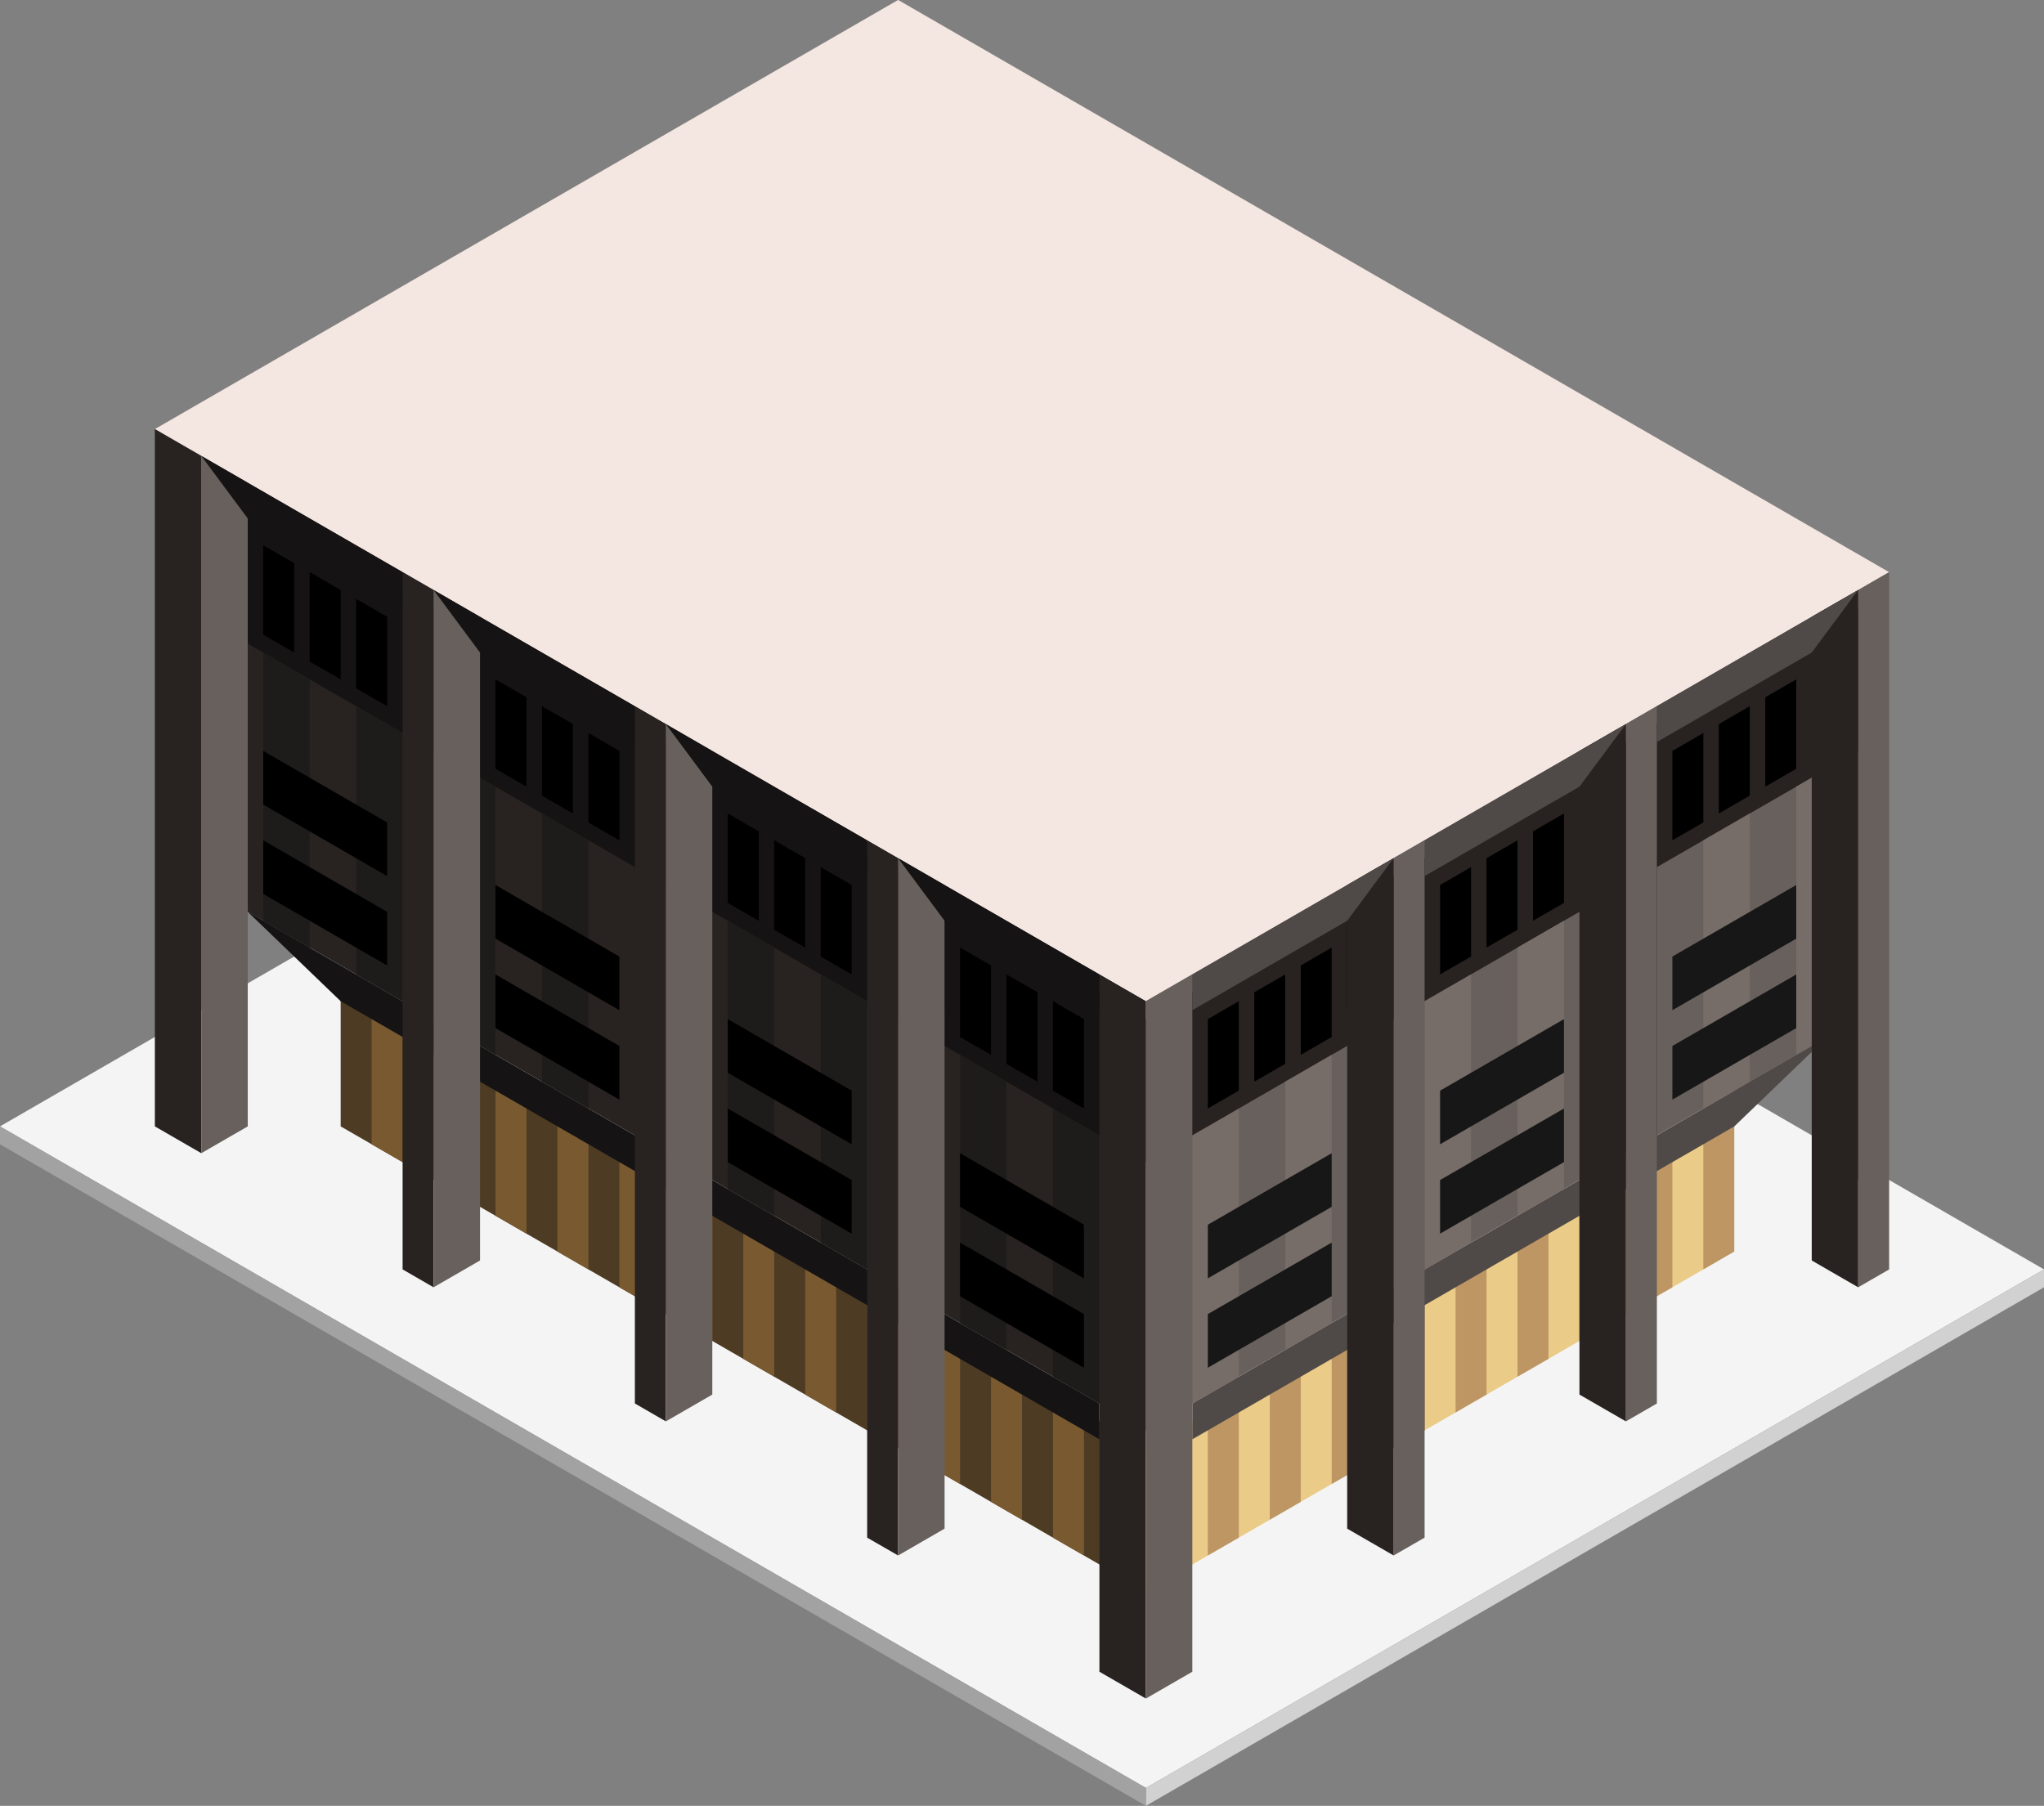 <?xml version="1.0" encoding="utf-8"?>
<!-- Generator: Adobe Illustrator 22.0.0, SVG Export Plug-In . SVG Version: 6.00 Build 0)  -->
<svg version="1.1" id="Layer_1" xmlns="http://www.w3.org/2000/svg" xmlns:xlink="http://www.w3.org/1999/xlink" x="0px" y="0px"
	 viewBox="0 0 330 291.56" style="enable-background:new 0 0 330 291.56;" xml:space="preserve">
<rect x="0" y="0" width="330" height="291.56" fill="#808080" stroke="none"/>
<style type="text/css">
	.top_x002D_T1{fill:#F4E6E0;}
	.exterior_x002D_L3{fill:#1E1C1B;}
	.exterior_x002D_T4{fill:#282321;}
	.exterior_x002D_R3{fill:#68605C;}
	.top_x002D_T3{fill:#9B8C85;}
	.exterior_x002D_R4{fill:#776D68;}
	.exterior_x002D_R2{fill:#4F4947;}
	.exterior_x002D_R1{fill:#282321;}
	.windows_x002D_R3{fill:#BD9664;}
	.windows_x002D_R4{fill:#EACB87;}
	.windows_x002D_L1{fill:#4D3B24;}
	.windows_x002D_L2{fill:#795A30;}
	.exterior_x002D_L1{fill:#151313;}
	.body_x002D_L2{fill:#151313;}
	.st0{fill:#F4F4F4;}
	.st1{fill:#795A30;}
	.st2{fill:#171717;}
	.st3{fill:#D1D1D1;}
	.st4{fill:#A2A2A2;}
</style>
<path id="Path" class="st0" d="M185,288.67l145-83.72L145,98.14L0,181.86L185,288.67z"/>
<path id="Path_1_" class="windows_x002D_L1" d="M55,158.77v23.09l130,75.06v-23.1L55,158.77z"/>
<path id="Path_2_" class="windows_x002D_L2" d="M60,161.65l5,2.89v23.09l-5-2.88V161.65z"/>
<path id="Path_3_" class="windows_x002D_L2" d="M100,184.75l5,2.88v23.1l-5-2.89V184.75z"/>
<path id="Path_4_" class="windows_x002D_L2" d="M140,207.84l5,2.89v23.09l-5-2.89V207.84z"/>
<path id="Path_5_" class="windows_x002D_L2" d="M80,173.2l5,2.89v23.09l-5-2.89V173.2z"/>
<path id="Path_6_" class="windows_x002D_L2" d="M120,196.29l5,2.89v23.09l-5-2.88V196.29z"/>
<path id="Path_7_" class="windows_x002D_L2" d="M160,219.39l5,2.88v23.1l-5-2.89V219.39z"/>
<path id="Path_8_" class="windows_x002D_L2" d="M70,167.43l5,2.88v23.1l-5-2.89V167.43z"/>
<path id="Path_9_" class="windows_x002D_L2" d="M110,190.52l5,2.89v23.09l-5-2.89V190.52z"/>
<path id="Path_10_" class="windows_x002D_L2" d="M150,213.61l5,2.89v23.1l-5-2.89V213.61z"/>
<path id="Path_11_" class="windows_x002D_L2" d="M90,178.97l5,2.89v23.09l-5-2.88V178.97z"/>
<path id="Path_12_" class="windows_x002D_L2" d="M130,202.07l5,2.88v23.1l-5-2.89V202.07z"/>
<path id="Path_13_" class="windows_x002D_L2" d="M170,225.16l5,2.89v23.09l-5-2.88V225.16z"/>
<path id="Path_14_" class="body_x002D_L2" d="M55,161.65l-15-14.43l137.5,79.38v5.78L55,161.65z"/>
<path id="Path_15_" class="exterior_x002D_T4" d="M35,75.05v69.28l150,86.6v-69.28L35,75.05z"/>
<path id="Path_16_" class="exterior_x002D_L3" d="M177.5,183.3l-7.5-4.33v43.3l7.5,4.33V183.3z"/>
<path id="Path_17_" class="exterior_x002D_L1" d="M185,164.54L35,77.94v23.09l150,86.6V164.54z"/>
<path id="Path_18_" class="exterior_x002D_L3" d="M162.5,174.64l-7.5-4.33v43.3l7.5,4.33V174.64z"/>
<path id="Path_19_" class="exterior_x002D_L3" d="M140,161.65l-7.5-4.33v43.3l7.5,4.33V161.65z"/>
<path id="Path_20_" class="exterior_x002D_L3" d="M110,144.33l-7.5-4.33v43.3l7.5,4.33V144.33z"/>
<path id="Path_21_" class="exterior_x002D_L3" d="M80,127.01l-7.5-4.33v43.3l7.5,4.33V127.01z"/>
<path id="Path_22_" class="exterior_x002D_L3" d="M50,109.69l-7.5-4.33v43.3l7.5,4.33V109.69z"/>
<path id="Path_23_" class="exterior_x002D_L3" d="M125,152.99l-7.5-4.33v43.3l7.5,4.33V152.99z"/>
<path id="Path_24_" class="exterior_x002D_L3" d="M95,135.67l-7.5-4.33v43.3l7.5,4.33V135.67z"/>
<path id="Path_25_" class="exterior_x002D_L3" d="M65,118.35l-7.5-4.33v43.3l7.5,4.33V118.35z"/>
<path id="Path_26_" class="top_x002D_T1" d="M305,92.38L145-0.01L25,69.28l160,92.37L305,92.38z"/>
<path id="Path_27_" d="M160,155.88l-5-2.89v14.44l5,2.88V155.88z"/>
<path id="Path_28_" d="M122.5,134.23l-5-2.89v14.44l5,2.88V134.23z"/>
<path id="Path_29_" d="M85,112.58l-5-2.89v14.44l5,2.88V112.58z"/>
<path id="Path_30_" d="M47.5,90.93l-5-2.89v14.43l5,2.89V90.93z"/>
<path id="Path_31_" d="M152.5,148.66l-5-2.88v14.43l5,2.89V148.66z"/>
<path id="Path_32_" class="exterior_x002D_T4" d="M32.5,73.61L25,69.28v112.58l7.5,4.33V73.61z"/>
<path id="Path_33_" class="exterior_x002D_T4" d="M70,95.26l-5-2.89v112.58l5,2.89V95.26z"/>
<path id="Path_34_" class="exterior_x002D_T4" d="M107.5,116.91l-5-2.89V226.6l5,2.89V116.91z"/>
<path id="Path_35_" class="exterior_x002D_T4" d="M145,138.56l-5-2.89v112.59l5,2.88V138.56z"/>
<path id="Path_36_" class="exterior_x002D_R3" d="M32.5,186.19l7.5-4.33V77.94l-7.5-4.33V186.19z"/>
<path id="Path_37_" class="exterior_x002D_R3" d="M70,207.84l7.5-4.33V99.59L70,95.26V207.84z"/>
<path id="Path_38_" class="exterior_x002D_R3" d="M107.5,229.49l7.5-4.33V121.24l-7.5-4.33V229.49z"/>
<path id="Path_39_" class="exterior_x002D_R3" d="M145,251.14l7.5-4.33V142.89l-7.5-4.33V251.14z"/>
<path id="Path_40_" class="exterior_x002D_T4" d="M185,274.24l-7.5-4.33V157.32l7.5,4.33V274.24z"/>
<path id="Path_41_" d="M175,164.54l-5-2.89v14.44l5,2.88V164.54z"/>
<path id="Path_42_" d="M137.5,142.89l-5-2.89v14.44l5,2.88V142.89z"/>
<path id="Path_43_" d="M100,121.24l-5-2.89v14.44l5,2.88V121.24z"/>
<path id="Path_44_" d="M62.5,99.59l-5-2.89v14.43l5,2.89V99.59z"/>
<path id="Path_45_" d="M167.5,160.21l-5-2.89v14.44l5,2.88V160.21z"/>
<path id="Path_46_" class="body_x002D_L2" d="M145,138.56l7.5,10.1l25,14.44v-5.78L145,138.56z"/>
<path id="Path_47_" class="body_x002D_L2" d="M107.5,116.91l7.5,10.1l25,14.44v-5.78L107.5,116.91z"/>
<path id="Path_48_" class="body_x002D_L2" d="M70,95.26l7.5,10.1l25,14.44v-5.78L70,95.26z"/>
<path id="Path_49_" class="body_x002D_L2" d="M32.5,73.61l7.5,10.1l25,14.43v-5.77L32.5,73.61z"/>
<path id="Path_50_" d="M130,138.56l-5-2.89v14.44l5,2.88V138.56z"/>
<path id="Path_51_" d="M92.5,116.91l-5-2.89v14.44l5,2.88V116.91z"/>
<path id="Path_52_" d="M55,95.26l-5-2.89v14.43l5,2.89V95.26z"/>
<g id="Group_1_">
	<path id="Path_53_" d="M175,197.74l-20-11.55v8.66l20,11.55V197.74z"/>
</g>
<g id="Group_2_">
	<path id="Path_54_" d="M137.5,176.09l-20-11.55v8.66l20,11.55V176.09z"/>
</g>
<g id="Group_3_">
	<path id="Path_55_" d="M100,154.44l-20-11.55v8.66l20,11.55V154.44z"/>
</g>
<g id="Group_4_">
	<path id="Path_56_" d="M62.5,132.79l-20-11.55v8.66l20,11.55V132.79z"/>
</g>
<g id="Group_5_">
	<path id="Path_57_" d="M175,212.17l-20-11.55v8.66l20,11.55V212.17z"/>
</g>
<g id="Group_6_">
	<path id="Path_58_" d="M137.5,190.52l-20-11.55v8.66l20,11.55V190.52z"/>
</g>
<g id="Group_7_">
	<path id="Path_59_" d="M100,168.88l-20-11.55v8.66l20,11.55V168.88z"/>
</g>
<g id="Group_8_">
	<path id="Path_60_" d="M62.5,147.22l-20-11.55v8.66l20,11.55V147.22z"/>
</g>
<path id="Path_61_" class="windows_x002D_R4" d="M277.5,180.42v23.09L185,256.92v-23.1L277.5,180.42z"/>
<path id="Path_62_" class="windows_x002D_R3" d="M270,184.75l-5,2.88v23.1l5-2.89V184.75z"/>
<path id="Path_63_" class="st1" d="M230,207.84l-5,2.89v23.09l5-2.89V207.84z"/>
<path id="Path_64_" class="windows_x002D_R3" d="M250,196.29l-5,2.89v23.09l5-2.88V196.29z"/>
<path id="Path_65_" class="windows_x002D_R3" d="M210,219.39l-5,2.88v23.1l5-2.89V219.39z"/>
<path id="Path_66_" class="st1" d="M300,167.43l-5,2.88v23.1l5-2.89V167.43z"/>
<path id="Path_67_" class="st1" d="M260,190.52l-5,2.89v23.09l5-2.89V190.52z"/>
<path id="Path_68_" class="windows_x002D_R3" d="M220,213.61l-5,2.89v23.1l5-2.89V213.61z"/>
<path id="Path_69_" class="windows_x002D_R3" d="M280,178.97l-5,2.89v23.09l5-2.88V178.97z"/>
<path id="Path_70_" class="windows_x002D_R3" d="M240,202.07l-5,2.88v23.1l5-2.89V202.07z"/>
<path id="Path_71_" class="windows_x002D_R3" d="M200,225.16l-5,2.89v23.09l5-2.88V225.16z"/>
<path id="Path_72_" class="exterior_x002D_R2" d="M280,181.86l15-14.43L192.5,226.6v5.78L280,181.86z"/>
<path id="Path_73_" class="exterior_x002D_R3" d="M297.5,96.7v69.28L185,230.93v-69.28L297.5,96.7z"/>
<path id="Path_74_" class="exterior_x002D_R4" d="M192.5,183.3l7.5-4.33v43.3l-7.5,4.33V183.3z"/>
<path id="Path_75_" class="exterior_x002D_R1" d="M185,164.54l115-66.4v23.1l-115,66.39V164.54z"/>
<path id="Path_76_" class="exterior_x002D_R4" d="M207.5,174.64l7.5-4.33v43.3l-7.5,4.33V174.64z"/>
<path id="Path_77_" class="exterior_x002D_R4" d="M230,161.65l7.5-4.33v43.3l-7.5,4.33V161.65z"/>
<path id="Path_78_" class="exterior_x002D_L3" d="M260,144.33l7.5-4.33v43.3l-7.5,4.33V144.33z"/>
<path id="Path_79_" class="exterior_x002D_R4" d="M290,127.01l7.5-4.33v43.3l-7.5,4.33V127.01z"/>
<path id="Path_80_" class="exterior_x002D_R4" d="M245,152.99l7.5-4.33v43.3l-7.5,4.33V152.99z"/>
<path id="Path_81_" class="exterior_x002D_R4" d="M275,135.67l7.5-4.33v43.3l-7.5,4.33V135.67z"/>
<path id="Path_82_" d="M210,155.88l5-2.89v14.44l-5,2.88V155.88z"/>
<path id="Path_83_" d="M247.5,134.23l5-2.89v14.44l-5,2.88V134.23z"/>
<path id="Path_84_" d="M285,112.58l5-2.89v14.44l-5,2.88V112.58z"/>
<path id="Path_85_" d="M217.5,148.66l5-2.88v14.43l-5,2.89V148.66z"/>
<path id="Path_86_" class="exterior_x002D_R3" d="M300,95.26l5-2.89v112.58l-5,2.89V95.26z"/>
<path id="Path_87_" class="exterior_x002D_R3" d="M262.5,116.91l5-2.89V226.6l-5,2.89V116.91z"/>
<path id="Path_88_" class="exterior_x002D_R3" d="M225,138.56l5-2.89v112.59l-5,2.88V138.56z"/>
<path id="Path_89_" class="exterior_x002D_T4" d="M300,207.84l-7.5-4.33V99.59l7.5-4.33V207.84z"/>
<path id="Path_90_" class="exterior_x002D_T4" d="M262.5,229.49l-7.5-4.33V121.24l7.5-4.33V229.49z"/>
<path id="Path_91_" class="exterior_x002D_T4" d="M225,251.14l-7.5-4.33V142.89l7.5-4.33V251.14z"/>
<path id="Path_92_" class="exterior_x002D_R3" d="M185,274.24l7.5-4.33V157.32l-7.5,4.33V274.24z"/>
<path id="Path_93_" d="M195,164.54l5-2.89v14.44l-5,2.88V164.54z"/>
<path id="Path_94_" d="M232.5,142.89l5-2.89v14.44l-5,2.88V142.89z"/>
<path id="Path_95_" d="M270,121.24l5-2.89v14.44l-5,2.88V121.24z"/>
<path id="Path_96_" d="M202.5,160.21l5-2.89v14.44l-5,2.88V160.21z"/>
<path id="Path_97_" class="exterior_x002D_R2" d="M225,138.56l-7.5,10.1l-25,14.44v-5.78L225,138.56z"/>
<path id="Path_98_" class="exterior_x002D_R2" d="M262.5,116.91l-7.5,10.1l-25,14.44v-5.78L262.5,116.91z"/>
<path id="Path_99_" class="exterior_x002D_R2" d="M300,95.26l-7.5,10.1l-25,14.44v-5.78L300,95.26z"/>
<path id="Path_100_" d="M240,138.56l5-2.89v14.44l-5,2.88V138.56z"/>
<path id="Path_101_" d="M277.5,116.91l5-2.89v14.44l-5,2.88V116.91z"/>
<path id="Path_102_" class="st2" d="M195,197.74l20-11.55v8.66l-20,11.55V197.74z"/>
<path id="Path_103_" class="st2" d="M232.5,176.09l20-11.55v8.66l-20,11.55V176.09z"/>
<path id="Path_104_" class="st2" d="M270,154.44l20-11.55v8.66l-20,11.55V154.44z"/>
<path id="Path_105_" class="st2" d="M195,212.17l20-11.55v8.66l-20,11.55V212.17z"/>
<path id="Path_106_" class="st2" d="M232.5,190.52l20-11.55v8.66l-20,11.55V190.52z"/>
<path id="Path_107_" class="st2" d="M270,168.88l20-11.55v8.66l-20,11.55V168.88z"/>
<path id="Path_108_" class="st3" d="M330,204.95v2.89l-145,83.72v-2.89L330,204.95z"/>
<path id="Path_109_" class="st4" d="M0,181.86v2.89l185,106.81v-2.89L0,181.86z"/>
</svg>
